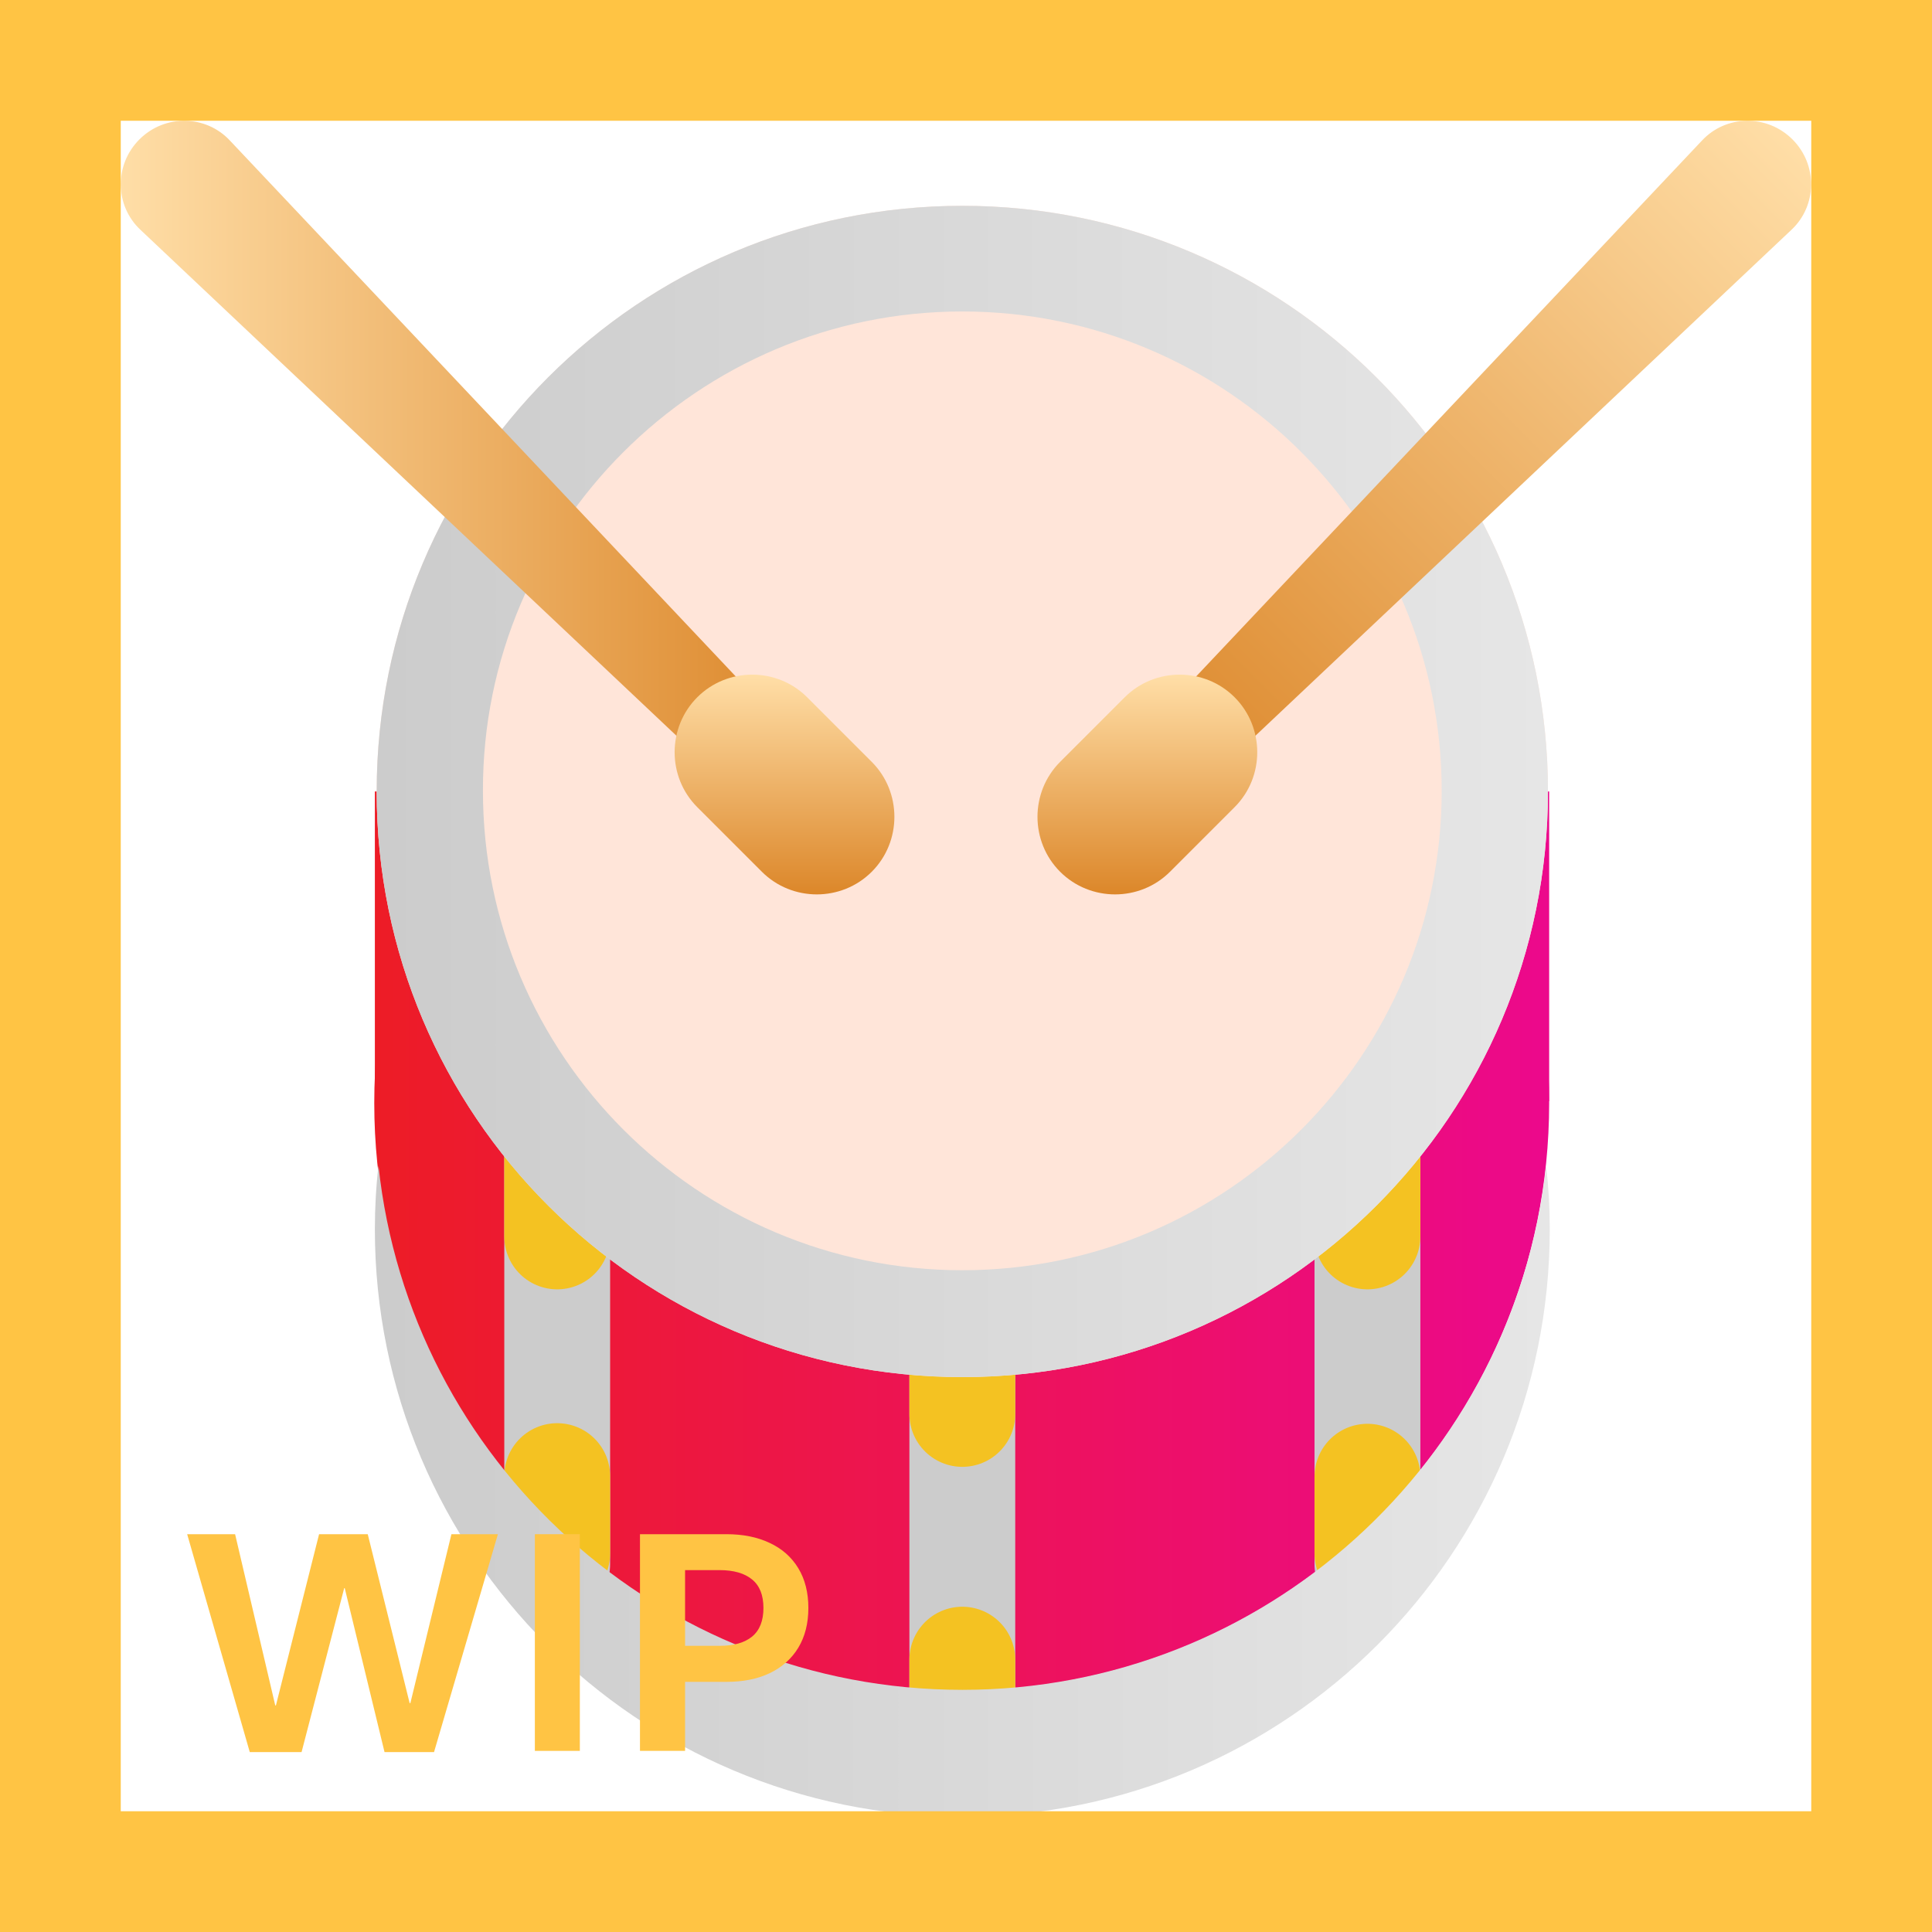 <svg width="32" height="32" viewBox="0 0 32 32" fill="none" xmlns="http://www.w3.org/2000/svg">
<path d="M25.659 18.269C25.659 12.899 21.309 8.699 15.929 8.699C10.549 8.699 6.199 12.899 6.199 18.269C6.199 23.639 10.549 27.999 15.929 27.999C21.309 27.999 25.659 23.639 25.659 18.269Z" fill="url(#paint0_linear_18_18924)"/>
<path d="M25.659 13.109H6.209V18.239H25.659V13.109Z" fill="url(#paint1_linear_18_18924)"/>
<path d="M15.939 21.809V28.819" stroke="url(#paint2_linear_18_18924)" stroke-width="1.753" stroke-miterlimit="10" stroke-linecap="round"/>
<path d="M9.229 17.669V25.909" stroke="url(#paint3_linear_18_18924)" stroke-width="1.753" stroke-miterlimit="10" stroke-linecap="round"/>
<path d="M22.649 17.669V25.909" stroke="url(#paint4_linear_18_18924)" stroke-width="1.753" stroke-miterlimit="10" stroke-linecap="round"/>
<path d="M15.939 19.759V23.419" stroke="#F4C222" stroke-width="1.753" stroke-miterlimit="10" stroke-linecap="round" stroke-linejoin="round"/>
<path d="M9.229 17.279V20.479" stroke="#F4C222" stroke-width="1.753" stroke-miterlimit="10" stroke-linecap="round" stroke-linejoin="round"/>
<path d="M22.649 17.279V20.479" stroke="#F4C222" stroke-width="1.753" stroke-miterlimit="10" stroke-linecap="round" stroke-linejoin="round"/>
<path d="M15.939 29.219V27.489" stroke="#F4C222" stroke-width="1.753" stroke-miterlimit="10" stroke-linecap="round" stroke-linejoin="round"/>
<path d="M22.649 25.729V24.459" stroke="#F4C222" stroke-width="1.753" stroke-miterlimit="10" stroke-linecap="round" stroke-linejoin="round"/>
<path d="M9.229 25.729V24.449" stroke="#F4C222" stroke-width="1.753" stroke-miterlimit="10" stroke-linecap="round" stroke-linejoin="round"/>
<path d="M15.939 22.809C21.296 22.809 25.639 18.466 25.639 13.109C25.639 7.752 21.296 3.409 15.939 3.409C10.582 3.409 6.239 7.752 6.239 13.109C6.239 18.466 10.582 22.809 15.939 22.809Z" fill="#FFE5D9"/>
<path d="M15.939 27.989C10.919 27.989 6.789 24.189 6.269 19.309C6.229 19.649 6.209 19.999 6.209 20.359C6.209 25.729 10.559 30.089 15.939 30.089C21.309 30.089 25.669 25.739 25.669 20.359C25.669 20.009 25.649 19.659 25.609 19.309C25.079 24.189 20.949 27.989 15.939 27.989Z" fill="url(#paint5_linear_18_18924)"/>
<path d="M15.939 5.159C20.319 5.159 23.879 8.719 23.879 13.099C23.879 17.479 20.319 21.039 15.939 21.039C11.559 21.039 7.999 17.479 7.999 13.099C7.989 8.729 11.559 5.159 15.939 5.159ZM15.939 3.409C10.579 3.409 6.239 7.749 6.239 13.109C6.239 18.469 10.579 22.809 15.939 22.809C21.299 22.809 25.639 18.469 25.639 13.109C25.639 7.749 21.289 3.409 15.939 3.409Z" fill="url(#paint6_linear_18_18924)"/>
<path d="M18.599 12.489L19.509 13.399L29.669 3.809C30.099 3.409 30.109 2.729 29.689 2.309C29.269 1.889 28.589 1.899 28.189 2.329L18.599 12.489Z" fill="url(#paint7_linear_18_18924)"/>
<path d="M17.559 14.439C18.059 14.939 18.879 14.939 19.379 14.439L20.449 13.369C20.949 12.869 20.949 12.049 20.449 11.549C19.949 11.049 19.129 11.049 18.629 11.549L17.559 12.619C17.059 13.119 17.059 13.939 17.559 14.439Z" fill="url(#paint8_linear_18_18924)"/>
<path d="M13.399 12.489L12.489 13.399L2.329 3.809C1.899 3.409 1.889 2.729 2.309 2.309C2.729 1.889 3.409 1.899 3.809 2.329L13.399 12.489Z" fill="url(#paint9_linear_18_18924)"/>
<path d="M14.439 14.439C13.939 14.939 13.119 14.939 12.619 14.439L11.549 13.369C11.049 12.869 11.049 12.049 11.549 11.549C12.049 11.049 12.869 11.049 13.369 11.549L14.439 12.619C14.939 13.119 14.939 13.939 14.439 14.439Z" fill="url(#paint10_linear_18_18924)"/>
<path d="M4.995 29.02H4.137L3.1 25.411H3.894L4.559 28.247H4.57L5.285 25.411H6.091L6.785 28.209H6.797L7.477 25.411H8.247L7.189 29.02H6.369L5.71 26.305H5.701L4.995 29.02Z" fill="#FFC444"/>
<path d="M9.604 29H8.859V25.411H9.604V29Z" fill="#FFC444"/>
<path d="M10.6 29V25.411H12.032C12.306 25.411 12.544 25.459 12.747 25.555C12.952 25.65 13.11 25.79 13.222 25.974C13.333 26.157 13.389 26.377 13.389 26.633C13.389 26.889 13.333 27.108 13.222 27.292C13.11 27.476 12.952 27.616 12.747 27.714C12.544 27.81 12.306 27.857 12.032 27.857H11.347V29H10.6ZM11.918 27.26C12.152 27.26 12.332 27.209 12.457 27.107C12.582 27.004 12.645 26.846 12.645 26.633C12.645 26.42 12.582 26.263 12.457 26.161C12.332 26.058 12.152 26.006 11.918 26.006H11.347V27.26H11.918Z" fill="#FFC444"/>
<path d="M0 0V-2H-2V0H0ZM32 0H34V-2H32V0ZM32 32V34H34V32H32ZM0 32H-2V34H0V32ZM0 2H32V-2H0V2ZM30 0V32H34V0H30ZM32 30H0V34H32V30ZM2 32V0H-2V32H2Z" fill="#FFC444"/>
<defs>
<linearGradient id="paint0_linear_18_18924" x1="6.211" y1="18.343" x2="25.662" y2="18.343" gradientUnits="userSpaceOnUse">
<stop stop-color="#ED1C26"/>
<stop offset="0.456" stop-color="#ED1452"/>
<stop offset="1" stop-color="#EC098C"/>
</linearGradient>
<linearGradient id="paint1_linear_18_18924" x1="6.211" y1="15.671" x2="25.662" y2="15.671" gradientUnits="userSpaceOnUse">
<stop stop-color="#ED1C26"/>
<stop offset="0.456" stop-color="#ED1452"/>
<stop offset="1" stop-color="#EC098C"/>
</linearGradient>
<linearGradient id="paint2_linear_18_18924" x1="-nan" y1="-nan" x2="-nan" y2="-nan" gradientUnits="userSpaceOnUse">
<stop offset="0.006" stop-color="#CCCCCC"/>
<stop offset="1" stop-color="#E6E6E6"/>
</linearGradient>
<linearGradient id="paint3_linear_18_18924" x1="-nan" y1="-nan" x2="-nan" y2="-nan" gradientUnits="userSpaceOnUse">
<stop offset="0.006" stop-color="#CCCCCC"/>
<stop offset="1" stop-color="#E6E6E6"/>
</linearGradient>
<linearGradient id="paint4_linear_18_18924" x1="-nan" y1="-nan" x2="-nan" y2="-nan" gradientUnits="userSpaceOnUse">
<stop offset="0.006" stop-color="#CCCCCC"/>
<stop offset="1" stop-color="#E6E6E6"/>
</linearGradient>
<linearGradient id="paint5_linear_18_18924" x1="6.211" y1="24.698" x2="25.662" y2="24.698" gradientUnits="userSpaceOnUse">
<stop offset="0.006" stop-color="#CCCCCC"/>
<stop offset="1" stop-color="#E6E6E6"/>
</linearGradient>
<linearGradient id="paint6_linear_18_18924" x1="6.24" y1="13.105" x2="25.633" y2="13.105" gradientUnits="userSpaceOnUse">
<stop offset="0.006" stop-color="#CCCCCC"/>
<stop offset="1" stop-color="#E6E6E6"/>
</linearGradient>
<linearGradient id="paint7_linear_18_18924" x1="29.73" y1="2.314" x2="19.092" y2="12.952" gradientUnits="userSpaceOnUse">
<stop stop-color="#FFDEA7"/>
<stop offset="0.994" stop-color="#DC872A"/>
</linearGradient>
<linearGradient id="paint8_linear_18_18924" x1="19.042" y1="11.179" x2="19.042" y2="14.824" gradientUnits="userSpaceOnUse">
<stop stop-color="#FFDEA7"/>
<stop offset="0.994" stop-color="#DC872A"/>
</linearGradient>
<linearGradient id="paint9_linear_18_18924" x1="1.992" y1="7.707" x2="13.39" y2="7.707" gradientUnits="userSpaceOnUse">
<stop stop-color="#FFDEA7"/>
<stop offset="0.994" stop-color="#DC872A"/>
</linearGradient>
<linearGradient id="paint10_linear_18_18924" x1="12.986" y1="11.18" x2="12.986" y2="14.824" gradientUnits="userSpaceOnUse">
<stop stop-color="#FFDEA7"/>
<stop offset="0.994" stop-color="#DC872A"/>
</linearGradient>
</defs>
</svg>
